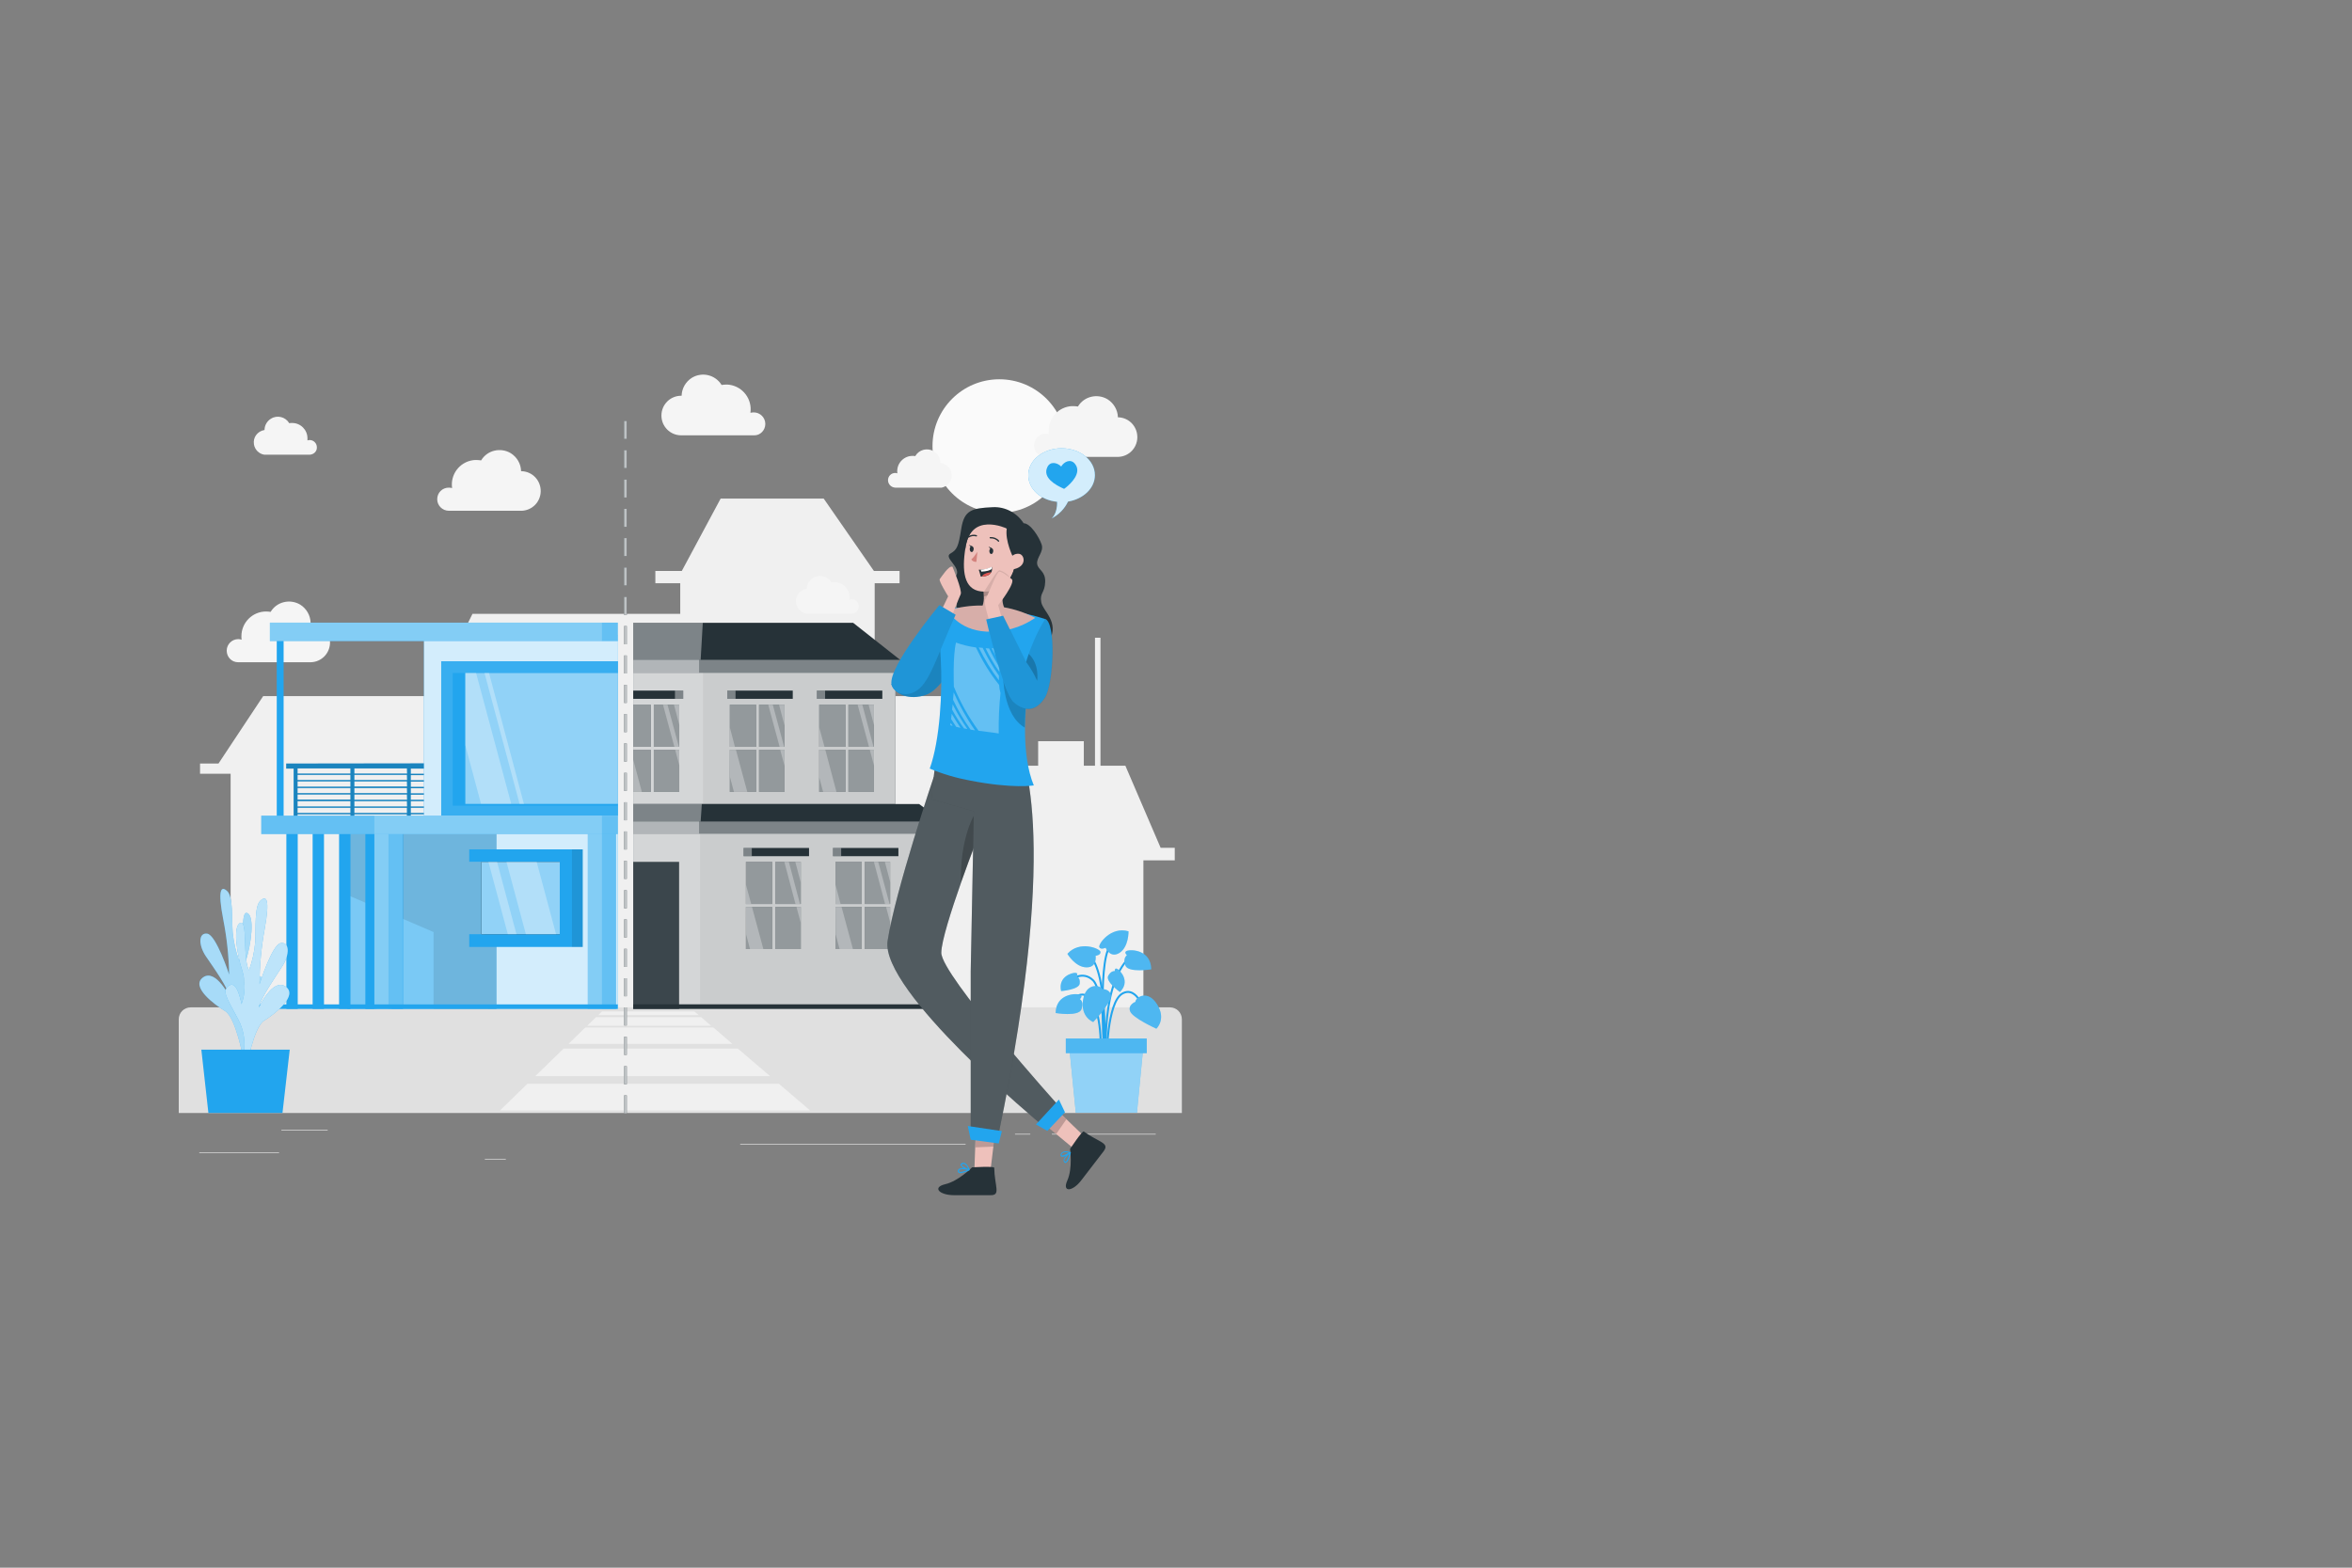 <?xml version="1.0" encoding="utf-8"?>
<!-- Generator: Adobe Illustrator 22.1.0, SVG Export Plug-In . SVG Version: 6.00 Build 0)  -->
<svg version="1.1" id="Layer_1" xmlns="http://www.w3.org/2000/svg" xmlns:xlink="http://www.w3.org/1999/xlink" x="0px" y="0px"
	 viewBox="0 0 1200 800" style="enable-background:new 0 0 1200 800;" xml:space="preserve">
<rect x="0" y="0" width="1200" height="800" fill="#808080" stroke="none"/>
<style type="text/css">
	.st0{fill:#EBEBEB;}
	.st1{fill:#E0E0E0;}
	.st2{fill:#F5F5F5;}
	.st3{fill:#FAFAFA;}
	.st4{fill:#263238;}
	.st5{fill:#22A5EE;}
	.st6{fill:#FFFFFF;}
	.st7{fill:#455A64;}
	.st8{fill:#999999;}
	.st9{fill:#FFBE9D;}
	.st10{fill:#EB996E;}
	.st11{opacity:0.3;}
	.st12{fill:#AA6550;}
	.st13{opacity:0.6;}
	.st14{fill:#995037;}
	.st15{opacity:0.2;}
	.st16{opacity:0.5;fill:#EBEBEB;enable-background:new    ;}
	.st17{opacity:0.1;enable-background:new    ;}
	.st18{opacity:0.5;enable-background:new    ;}
	.st19{fill:#37474F;}
	.st20{opacity:0.5;}
	.st21{fill:#F7A9A0;}
	.st22{opacity:0.25;}
	.st23{opacity:0.5;fill:#22A5EE;enable-background:new    ;}
	.st24{opacity:0.2;enable-background:new    ;}
	.st25{opacity:0.4;enable-background:new    ;}
	.st26{opacity:0.3;fill:#FFFFFF;enable-background:new    ;}
	.st27{opacity:0.45;enable-background:new    ;}
	.st28{opacity:0.3;enable-background:new    ;}
	.st29{opacity:0.5;fill:#F5F5F5;enable-background:new    ;}
	.st30{opacity:0.25;fill:#FFFFFF;enable-background:new    ;}
	.st31{opacity:0.5;fill:#FFFFFF;enable-background:new    ;}
	.st32{opacity:0.1;fill:#FFFFFF;enable-background:new    ;}
	.st33{opacity:0.55;fill:#FFFFFF;enable-background:new    ;}
	.st34{opacity:0.15;enable-background:new    ;}
	.st35{opacity:0.6;fill:#FFFFFF;enable-background:new    ;}
	.st36{opacity:0.75;fill:#FFFFFF;enable-background:new    ;}
	.st37{opacity:0.55;enable-background:new    ;}
	.st38{opacity:0.4;fill:#FFFFFF;enable-background:new    ;}
	.st39{fill:#FFBDA7;}
	.st40{fill:#F0997A;}
	.st41{fill:#B16668;}
	.st42{fill:#FFA8A7;}
	.st43{fill:#E6E6E6;}
	.st44{opacity:0.7;}
	.st45{fill:#F0F0F0;}
	.st46{opacity:0.8;fill:#FFFFFF;enable-background:new    ;}
	.st47{opacity:5.000000e-02;enable-background:new    ;}
	.st48{opacity:0.2;fill:#FFFFFF;enable-background:new    ;}
	.st49{fill:none;stroke:#22A5EE;stroke-miterlimit:10;}
	.st50{opacity:0.7;fill:#FFFFFF;enable-background:new    ;}
	.st51{fill:#EEC1BB;}
	.st52{clip-path:url(#SVGID_2_);}
	.st53{fill:#D4827D;}
	.st54{fill:none;stroke:#263238;stroke-width:0.69;stroke-linecap:round;stroke-linejoin:round;}
	.st55{fill:#DE5753;}
</style>
<g id="Group_3664" transform="translate(9917.341 12838.572)">
	<g id="freepik--background-complete--inject-15" transform="translate(-9918.075 -12863.625)">
		<rect id="Rectangle_1937" x="102.4" y="613.1" class="st0" width="40.7" height="0.3"/>
		<rect id="Rectangle_1938" x="248.1" y="616.4" class="st0" width="10.7" height="0.3"/>
		<rect id="Rectangle_1939" x="144.3" y="601.7" class="st0" width="23.6" height="0.3"/>
		<rect id="Rectangle_1940" x="537.4" y="603.7" class="st0" width="53" height="0.3"/>
		<rect id="Rectangle_1941" x="518.6" y="603.7" class="st0" width="7.8" height="0.3"/>
		<rect id="Rectangle_1942" x="378.4" y="608.9" class="st0" width="115" height="0.3"/>
		<path id="Path_1843" class="st45" d="M584.3,586.2H118.4V419.9h-15.6v-5.2h9.4l22.8-34.4h13v0H221l20.8-42h106v-15.6h-12.7v-6.3
			h13.5l19.8-36.9H421l25.6,36.9h13.1v6.3h-12.7v57.6h37.5l16.5,35.5h29.4v-12.5h23.3v12.5h5.7v-65.3h2.8v65.3h12.7l18,41.9h7.2v6.4
			h-16V586.2z"/>
		<ellipse id="Ellipse_186" class="st3" cx="510.6" cy="252.7" rx="34.1" ry="34.1"/>
		<path id="Path_1844" class="st2" d="M528.3,252.3c0-3.3,2.7-5.9,5.9-5.9c0,0,0,0,0,0c0.6,0,1.1,0.1,1.7,0.2
			c-1-6.8,3.7-13.2,10.6-14.2c0,0,0,0,0,0c0.6-0.1,1.2-0.1,1.9-0.1c0.8,0,1.6,0.1,2.3,0.2c3.1-5.2,9.9-6.8,15.1-3.7
			c3.2,2,5.2,5.5,5.3,9.2h0.2c5.6,0.2,9.9,4.9,9.7,10.5c-0.2,5.3-4.4,9.5-9.7,9.7h-37.1C530.8,258.2,528.3,255.5,528.3,252.3
			L528.3,252.3z"/>
		<path id="Path_1845" class="st2" d="M223.8,279.8c0-3.3,2.6-5.9,5.9-5.9c0,0,0,0,0,0c0.6,0,1.2,0.1,1.7,0.2
			c-1-6.8,3.7-13.2,10.6-14.2c0,0,0,0,0,0c0.6-0.1,1.2-0.1,1.9-0.1c0.8,0,1.6,0.1,2.3,0.2c3.1-5.2,9.9-6.8,15.1-3.7
			c3.2,2,5.2,5.4,5.3,9.2h0.3c5.6,0.2,9.9,4.9,9.7,10.5c-0.2,5.3-4.4,9.5-9.7,9.7h-37.1C226.4,285.7,223.8,283,223.8,279.8z"/>
		<path id="Path_1846" class="st2" d="M391.2,241.4c0-3.3-2.7-5.9-5.9-5.9l0,0c-0.6,0-1.1,0.1-1.7,0.2c1-6.9-3.8-13.3-10.7-14.3
			c-0.6-0.1-1.1-0.1-1.7-0.1c-0.8,0-1.5,0.1-2.3,0.2c-3.2-5.2-9.9-6.8-15.1-3.7c-3.2,2-5.2,5.4-5.3,9.2h-0.2
			c-5.6,0-10.1,4.5-10.1,10.1c0,5.6,4.5,10.1,10.1,10.1c0,0,0,0,0,0h37.2C388.6,247.3,391.2,244.6,391.2,241.4L391.2,241.4z"/>
		<path id="Path_1847" class="st2" d="M116.4,357.1c0-3.3,2.7-5.9,5.9-5.9c0,0,0,0,0,0c0.6,0,1.2,0.1,1.7,0.3
			c-0.1-0.6-0.1-1.2-0.1-1.8c0-6.9,5.6-12.6,12.6-12.6l0,0c0.8,0,1.6,0.1,2.3,0.2c3.1-5.2,9.9-6.8,15.1-3.7c3.2,2,5.2,5.5,5.3,9.2
			h0.2c5.6,0.2,9.9,4.9,9.7,10.5c-0.2,5.3-4.4,9.5-9.7,9.7h-37.2C118.9,363,116.4,360.3,116.4,357.1L116.4,357.1z"/>
		<path id="Path_1848" class="st2" d="M453.8,270.1c0-2,1.6-3.7,3.7-3.7c0,0,0,0,0,0c0.4,0,0.7,0.1,1.1,0.2
			c-0.1-0.4-0.1-0.8-0.1-1.1c0-4.3,3.5-7.8,7.8-7.8c0,0,0,0,0,0l0,0c0.5,0,1,0,1.4,0.1c1.9-3.3,6.1-4.4,9.4-2.5
			c2.1,1.2,3.4,3.5,3.4,6h0.1c3.5,0.4,6,3.5,5.7,7c-0.3,2.8-2.4,5-5.1,5.6h-23.7C455.4,273.8,453.8,272.1,453.8,270.1L453.8,270.1z"
			/>
		<path id="Path_1849" class="st2" d="M438.9,334.5c0-2-1.6-3.7-3.7-3.7c0,0,0,0,0,0c-0.4,0-0.7,0.1-1.1,0.2
			c0.1-0.4,0.1-0.8,0.1-1.1c0-4.3-3.5-7.8-7.8-7.8l0,0c-0.5,0-1,0-1.4,0.1c-2-3.2-6.2-4.2-9.4-2.3c-2,1.2-3.2,3.4-3.3,5.7h-0.1
			c-3.5,0.6-5.9,3.8-5.3,7.3c0.4,2.7,2.6,4.9,5.3,5.3h23.1C437.3,338.2,438.9,336.5,438.9,334.5L438.9,334.5z"/>
		<path id="Path_1850" class="st2" d="M162.4,253.3c0-2-1.6-3.7-3.7-3.7c-0.4,0-0.7,0.1-1.1,0.2c0-0.4,0-0.8,0-1.1
			c0-4.3-3.5-7.8-7.8-7.8c0,0,0,0,0,0l0,0c-0.5,0-1,0-1.5,0.1c-1.9-3.2-6.1-4.3-9.3-2.3c-2,1.2-3.3,3.4-3.3,5.8h-0.1
			c-3.5,0.6-5.9,3.8-5.3,7.3c0.4,2.7,2.6,4.9,5.3,5.3h23.1C160.8,257,162.5,255.4,162.4,253.3C162.5,253.3,162.5,253.3,162.4,253.3
			L162.4,253.3z"/>
	</g>
	<g id="freepik--Road--inject-15" transform="translate(-9917.342 -12515.811)">
		<path id="Path_1851" class="st1" d="M596.9,191.3H97.3c-3.4,0-6.1,2.7-6.1,6.1l0,0v47.8H603v-47.8
			C603,194,600.3,191.3,596.9,191.3L596.9,191.3z"/>
		<path id="Path_1852" class="st45" d="M305.2,195.3l1.9-1.9h47.2l2.2,1.9H305.2z"/>
		<path id="Path_1853" class="st45" d="M357.7,196.3l5.1,4.4h-63.2l4.5-4.4H357.7z"/>
		<path id="Path_1854" class="st45" d="M364,201.6l9.6,8.3h-83.5l8.5-8.3H364z"/>
		<path id="Path_1855" class="st45" d="M287.6,212.3h88.8l16.5,14.1H273.1L287.6,212.3z"/>
		<path id="Path_1856" class="st45" d="M269.1,230.3h128.3l15.9,13.6H255.1L269.1,230.3z"/>
	</g>
	<g id="freepik--Line--inject-15" transform="translate(-9690.144 -12815.079)">
		<path id="Path_1857" class="st4" d="M91.2,544.7h1.4v-9.2h-1.4V544.7z M91.2,529.8h1.4v-9.2h-1.4V529.8z M91.2,514.8h1.4v-9.2
			h-1.4V514.8z M91.2,499.8h1.4v-9.2h-1.4V499.8z M91.2,484.9h1.4v-9.2h-1.4V484.9z M91.2,469.9h1.4v-9.2h-1.4V469.9z M91.2,454.9
			h1.4v-9.2h-1.4V454.9z M91.2,440h1.4v-9.2h-1.4V440z M91.2,425h1.4v-9.2h-1.4V425z M91.2,410h1.4v-9.2h-1.4V410z M91.2,395.1h1.4
			v-9.2h-1.4V395.1z M91.2,380.1h1.4v-9.2h-1.4V380.1z M91.2,365.1h1.4v-9.2h-1.4V365.1z M91.2,350.1h1.4v-9.2h-1.4V350.1z
			 M91.2,335.2h1.4V326h-1.4V335.2z M91.2,320.2h1.4V311h-1.4V320.2z M91.2,305.3h1.4V296h-1.4V305.3z M91.2,290.3h1.4v-9.2h-1.4
			V290.3z M91.2,275.3h1.4v-9.2h-1.4V275.3z M91.2,260.3h1.4v-9.2h-1.4V260.3z M91.2,245.4h1.4v-9.2h-1.4V245.4z M91.2,230.4h1.4
			v-9.2h-1.4V230.4z M91.2,215.4h1.4v-9.2h-1.4V215.4z M91.2,200.5h1.4v-9.2h-1.4V200.5z"/>
		<g id="Group_3648" class="st44">
			<path id="Path_1858" class="st6" d="M91.2,544.7h1.4v-9.2h-1.4V544.7z M91.2,529.8h1.4v-9.2h-1.4V529.8z M91.2,514.8h1.4v-9.2
				h-1.4V514.8z M91.2,499.8h1.4v-9.2h-1.4V499.8z M91.2,484.9h1.4v-9.2h-1.4V484.9z M91.2,469.9h1.4v-9.2h-1.4V469.9z M91.2,454.9
				h1.4v-9.2h-1.4V454.9z M91.2,440h1.4v-9.2h-1.4V440z M91.2,425h1.4v-9.2h-1.4V425z M91.2,410h1.4v-9.2h-1.4V410z M91.2,395.1h1.4
				v-9.2h-1.4V395.1z M91.2,380.1h1.4v-9.2h-1.4V380.1z M91.2,365.1h1.4v-9.2h-1.4V365.1z M91.2,350.1h1.4v-9.2h-1.4V350.1z
				 M91.2,335.2h1.4V326h-1.4V335.2z M91.2,320.2h1.4V311h-1.4V320.2z M91.2,305.3h1.4V296h-1.4V305.3z M91.2,290.3h1.4v-9.2h-1.4
				V290.3z M91.2,275.3h1.4v-9.2h-1.4V275.3z M91.2,260.3h1.4v-9.2h-1.4V260.3z M91.2,245.4h1.4v-9.2h-1.4V245.4z M91.2,230.4h1.4
				v-9.2h-1.4V230.4z M91.2,215.4h1.4v-9.2h-1.4V215.4z M91.2,200.5h1.4v-9.2h-1.4V200.5z"/>
		</g>
	</g>
	<g id="freepik--house-1--inject-15" transform="translate(-9685.471 -12712.054)">
		<rect id="Rectangle_1943" x="91.2" y="286.9" class="st4" width="147.9" height="101.3"/>
		<rect id="Rectangle_1944" x="91.2" y="286.9" class="st46" width="147.9" height="101.3"/>
		<rect id="Rectangle_1945" x="125.3" y="286.9" class="st47" width="113.9" height="101.3"/>
		<rect id="Rectangle_1946" x="91.2" y="313.3" class="st4" width="23.4" height="75"/>
		<rect id="Rectangle_1947" x="91.2" y="313.3" class="st32" width="23.4" height="75"/>
		<rect id="Rectangle_1948" x="163.7" y="336.3" class="st4" width="13" height="21.5"/>
		<rect id="Rectangle_1949" x="163.7" y="313.3" class="st4" width="13" height="21.5"/>
		<rect id="Rectangle_1950" x="148.7" y="336.3" class="st4" width="13.4" height="21.5"/>
		<rect id="Rectangle_1951" x="148.7" y="313.3" class="st4" width="13.4" height="21.5"/>
		<rect id="Rectangle_1952" x="163.7" y="336.3" class="st31" width="13" height="21.5"/>
		<rect id="Rectangle_1953" x="163.7" y="313.3" class="st31" width="13" height="21.5"/>
		<rect id="Rectangle_1954" x="148.7" y="336.3" class="st31" width="13.4" height="21.5"/>
		<rect id="Rectangle_1955" x="148.7" y="313.3" class="st31" width="13.4" height="21.5"/>
		<path id="Path_1859" class="st26" d="M176.7,313.3v10.6l-2.8-10.6H176.7z"/>
		<path id="Path_1860" class="st26" d="M176.7,336.3v8.2l-2.2-8.2H176.7z"/>
		<path id="Path_1861" class="st26" d="M168.3,313.3l5.7,21.5h2.3l-5.7-21.5H168.3z"/>
		<path id="Path_1862" class="st26" d="M148.7,336.3h3.1l5.8,21.5h-6.8l-2-7.5L148.7,336.3z"/>
		<path id="Path_1863" class="st26" d="M148.7,324.9l2.7,9.9h-2.7V324.9z"/>
		<rect id="Rectangle_1956" x="209.3" y="336.3" class="st4" width="13" height="21.5"/>
		<rect id="Rectangle_1957" x="209.3" y="313.3" class="st4" width="13" height="21.5"/>
		<rect id="Rectangle_1958" x="194.4" y="336.3" class="st4" width="13.4" height="21.5"/>
		<rect id="Rectangle_1959" x="194.4" y="313.3" class="st4" width="13.4" height="21.5"/>
		<rect id="Rectangle_1960" x="209.3" y="336.3" class="st31" width="13" height="21.5"/>
		<rect id="Rectangle_1961" x="209.3" y="313.3" class="st31" width="13" height="21.5"/>
		<rect id="Rectangle_1962" x="194.4" y="336.3" class="st31" width="13.4" height="21.5"/>
		<rect id="Rectangle_1963" x="194.4" y="313.3" class="st31" width="13.4" height="21.5"/>
		<path id="Path_1864" class="st26" d="M222.4,313.3v10.6l-2.8-10.6H222.4z"/>
		<path id="Path_1865" class="st26" d="M222.4,336.3v8.2l-2.2-8.2H222.4z"/>
		<path id="Path_1866" class="st26" d="M214,313.3l5.7,21.5h2.3l-5.8-21.5H214z"/>
		<path id="Path_1867" class="st26" d="M194.4,336.3h3.1l5.8,21.5h-6.8l-2-7.5L194.4,336.3z"/>
		<path id="Path_1868" class="st26" d="M194.4,324.9l2.6,9.9h-2.6V324.9z"/>
		<rect id="Rectangle_1964" x="193.1" y="306.2" class="st4" width="33.4" height="4.2"/>
		<rect id="Rectangle_1965" x="193.1" y="306.2" class="st38" width="4.2" height="4.2"/>
		<rect id="Rectangle_1966" x="147.5" y="306.2" class="st4" width="33.4" height="4.2"/>
		<rect id="Rectangle_1967" x="147.5" y="306.2" class="st38" width="4.2" height="4.2"/>
		<rect id="Rectangle_1968" x="91.2" y="214.7" class="st4" width="133.8" height="69"/>
		<rect id="Rectangle_1969" x="91.2" y="214.7" class="st46" width="133.8" height="69"/>
		<rect id="Rectangle_1970" x="126.8" y="214.7" class="st47" width="98.3" height="69"/>
		<path id="Path_1869" class="st4" d="M91.2,191.3v23.4h142l-5.7-4.4l-24.1-19H91.2z"/>
		<path id="Path_1870" class="st38" d="M91.2,191.3v21.5h34.3l0.1-2.5l1.1-19H91.2z"/>
		<rect id="Rectangle_1971" x="91.2" y="210.2" class="st4" width="144.7" height="6.6"/>
		<rect id="Rectangle_1972" x="91.2" y="210.2" class="st38" width="144.7" height="6.6"/>
		<rect id="Rectangle_1973" x="91.2" y="210.2" class="st38" width="33.6" height="6.6"/>
		<rect id="Rectangle_1974" x="155.4" y="256.1" class="st4" width="13" height="21.5"/>
		<rect id="Rectangle_1975" x="155.4" y="233.1" class="st4" width="13" height="21.5"/>
		<rect id="Rectangle_1976" x="140.5" y="256.1" class="st4" width="13.4" height="21.5"/>
		<rect id="Rectangle_1977" x="140.5" y="233.1" class="st4" width="13.4" height="21.5"/>
		<rect id="Rectangle_1978" x="155.4" y="256.1" class="st31" width="13" height="21.5"/>
		<rect id="Rectangle_1979" x="155.4" y="233.1" class="st31" width="13" height="21.5"/>
		<rect id="Rectangle_1980" x="140.5" y="256.1" class="st31" width="13.4" height="21.5"/>
		<rect id="Rectangle_1981" x="140.5" y="233.1" class="st31" width="13.4" height="21.5"/>
		<path id="Path_1871" class="st26" d="M168.4,233.1v10.6l-2.8-10.6H168.4z"/>
		<path id="Path_1872" class="st26" d="M168.4,256.1v8.2l-2.2-8.2H168.4z"/>
		<path id="Path_1873" class="st26" d="M160.1,233.1l5.8,21.5h2.3l-5.8-21.5H160.1z"/>
		<path id="Path_1874" class="st26" d="M140.5,256.1h3.1l5.8,21.5h-6.8l-2-7.5L140.5,256.1z"/>
		<path id="Path_1875" class="st26" d="M140.5,244.7l2.6,9.9h-2.6V244.7z"/>
		<rect id="Rectangle_1982" x="201" y="256.1" class="st4" width="13" height="21.5"/>
		<rect id="Rectangle_1983" x="201" y="233.1" class="st4" width="13" height="21.5"/>
		<rect id="Rectangle_1984" x="186.1" y="256.1" class="st4" width="13.4" height="21.5"/>
		<rect id="Rectangle_1985" x="186.1" y="233.1" class="st4" width="13.4" height="21.5"/>
		<rect id="Rectangle_1986" x="201" y="256.1" class="st31" width="13" height="21.5"/>
		<rect id="Rectangle_1987" x="201" y="233.1" class="st31" width="13" height="21.5"/>
		<rect id="Rectangle_1988" x="186.1" y="256.1" class="st31" width="13.4" height="21.5"/>
		<rect id="Rectangle_1989" x="186.1" y="233.1" class="st31" width="13.4" height="21.5"/>
		<path id="Path_1876" class="st26" d="M214.1,233.1v10.6l-2.8-10.6H214.1z"/>
		<path id="Path_1877" class="st26" d="M214.1,256.1v8.2l-2.2-8.2H214.1z"/>
		<path id="Path_1878" class="st26" d="M205.7,233.1l5.8,21.5h2.3l-5.7-21.5H205.7z"/>
		<path id="Path_1879" class="st26" d="M186.1,256.1h3.1l5.7,21.5h-6.8l-2-7.5L186.1,256.1z"/>
		<path id="Path_1880" class="st26" d="M186.1,244.7l2.7,9.9h-2.7V244.7z"/>
		<rect id="Rectangle_1990" x="184.9" y="225.9" class="st4" width="33.4" height="4.2"/>
		<rect id="Rectangle_1991" x="184.9" y="225.9" class="st38" width="4.2" height="4.2"/>
		<rect id="Rectangle_1992" x="139.2" y="225.9" class="st4" width="33.4" height="4.2"/>
		<rect id="Rectangle_1993" x="139.2" y="225.9" class="st38" width="4.2" height="4.2"/>
		<rect id="Rectangle_1994" x="101.7" y="256.1" class="st4" width="13" height="21.5"/>
		<rect id="Rectangle_1995" x="101.7" y="233.1" class="st4" width="13" height="21.5"/>
		<rect id="Rectangle_1996" x="91.2" y="256.1" class="st4" width="9" height="21.5"/>
		<rect id="Rectangle_1997" x="91.2" y="233.1" class="st4" width="9" height="21.5"/>
		<rect id="Rectangle_1998" x="101.7" y="256.1" class="st31" width="13" height="21.5"/>
		<rect id="Rectangle_1999" x="101.7" y="233.1" class="st31" width="13" height="21.5"/>
		<rect id="Rectangle_2000" x="91.2" y="256.1" class="st31" width="9" height="21.5"/>
		<rect id="Rectangle_2001" x="91.2" y="233.1" class="st31" width="9" height="21.5"/>
		<path id="Path_1881" class="st26" d="M114.8,233.1v10.6l-2.8-10.6H114.8z"/>
		<path id="Path_1882" class="st26" d="M114.8,256.1v8.2l-2.2-8.2H114.8z"/>
		<path id="Path_1883" class="st26" d="M106.4,233.1l5.8,21.5h2.3l-5.8-21.5H106.4z"/>
		<path id="Path_1884" class="st26" d="M91.2,261.1v16.5h4.4L91.2,261.1z"/>
		<rect id="Rectangle_2002" x="91.2" y="225.9" class="st4" width="25.5" height="4.2"/>
		<rect id="Rectangle_2003" x="112.5" y="225.9" class="st38" width="4.2" height="4.2"/>
		<path id="Path_1885" class="st4" d="M91.2,283.7V297h163.6l-5.6-4.2l-12.1-9H91.2z"/>
		<path id="Path_1886" class="st38" d="M91.2,283.7v11.4h34.3l0.1-2.4l0.4-5.8l0.2-3.2L91.2,283.7z"/>
		<rect id="Rectangle_2004" x="91.2" y="292.7" class="st4" width="166.4" height="6.2"/>
		<rect id="Rectangle_2005" x="91.2" y="292.7" class="st38" width="166.4" height="6.2"/>
		<rect id="Rectangle_2006" x="91.2" y="292.7" class="st38" width="33.6" height="6.2"/>
		<path id="Path_1887" class="st4" d="M91.2,386v2.3h156.7l-3.3-2.3H91.2z"/>
	</g>
	<g id="freepik--house-2--inject-15" transform="translate(-9884.536 -12712.133)">
		<rect id="Rectangle_2007" x="108.4" y="197.9" class="st5" width="3.5" height="92.6"/>
		<rect id="Rectangle_2008" x="216.3" y="274.5" class="st5" width="66.1" height="113.8"/>
		<rect id="Rectangle_2009" x="216.3" y="274.5" class="st46" width="66.1" height="113.8"/>
		<rect id="Rectangle_2010" x="144.5" y="293.7" class="st5" width="76" height="94.7"/>
		<rect id="Rectangle_2011" x="144.5" y="293.7" class="st38" width="76" height="94.7"/>
		<path id="Path_1888" class="st17" d="M144.5,293.7v36.6l43.9,18.9v39.3h32.1v-94.7H144.5z"/>
		<rect id="Rectangle_2012" x="113.3" y="298" class="st5" width="5.8" height="90.4"/>
		<rect id="Rectangle_2013" x="126.7" y="298" class="st5" width="5.8" height="90.4"/>
		<rect id="Rectangle_2014" x="140.2" y="298" class="st5" width="5.8" height="90.4"/>
		<rect id="Rectangle_2015" x="153.6" y="298" class="st5" width="5.8" height="90.4"/>
		<rect id="Rectangle_2016" x="167" y="298" class="st5" width="5.8" height="90.4"/>
		<path id="Path_1889" class="st5" d="M186.4,263.1v2.7h-9.6v2.6h9.6v0.7h-9.6v2.6h9.6v0.7h-9.6v2.7h9.6v0.7h-9.6v2.6h9.6v0.7h-9.6
			v2.6h9.6v0.7h-9.6v2.7h9.6v0.7h-9.6v2.6h9.6v0.7h-9.6v1.5h-2v-1.5H148v1.5h-2v-1.5H119v1.5h-2v-24.8h-3.8v-2.6L186.4,263.1z
			 M174.8,265.7H148v2.6h26.9L174.8,265.7z M174.8,269H148v2.6h26.9L174.8,269z M174.8,272.3H148v2.6h26.9L174.8,272.3z
			 M174.8,275.7H148v2.6h26.9L174.8,275.7z M174.8,279H148v2.7h26.9L174.8,279z M174.8,282.4H148v2.7h26.9L174.8,282.4z
			 M174.8,288.4v-2.6H148v2.6L174.8,288.4z M146,265.7H119v2.6H146L146,265.7z M146,269H119v2.6H146L146,269z M146,272.3H119v2.7
			H146L146,272.3z M146,275.7H119v2.6H146L146,275.7z M146,279H119v2.6H146L146,279z M146,282.4H119v2.7H146L146,282.4z M146,288.4
			v-2.6H119v2.6H146z"/>
		<g id="Group_3649" transform="translate(22.056 71.799)" class="st15">
			<path id="Path_1890" d="M164.3,191.3v2.7h-9.6v2.6h9.6v0.7h-9.6v2.6h9.6v0.7h-9.6v2.7h9.6v0.7h-9.6v2.6h9.6v0.7h-9.6v2.6h9.6v0.7
				h-9.6v2.7h9.6v0.7h-9.6v2.6h9.6v0.7h-9.6v1.5h-2v-1.5h-26.8v1.5h-2v-1.5H97v1.5h-2v-24.8h-3.8v-2.6L164.3,191.3z M152.8,193.9
				h-26.9v2.6h26.9L152.8,193.9z M152.8,197.2h-26.9v2.6h26.9L152.8,197.2z M152.8,200.5h-26.9v2.6h26.9L152.8,200.5z M152.8,203.9
				h-26.9v2.6h26.9L152.8,203.9z M152.8,207.2h-26.9v2.7h26.9L152.8,207.2z M152.8,210.6h-26.9v2.7h26.9L152.8,210.6z M152.8,216.6
				v-2.6h-26.9v2.6L152.8,216.6z M123.9,193.9H97v2.6h26.9L123.9,193.9z M123.9,197.2H97v2.6h26.9L123.9,197.2z M123.9,200.5H97v2.7
				h26.9L123.9,200.5z M123.9,203.9H97v2.6h26.9L123.9,203.9z M123.9,207.2H97v2.6h26.9L123.9,207.2z M123.9,210.6H97v2.7h26.9
				L123.9,210.6z M123.9,216.6v-2.6H97v2.6H123.9z"/>
		</g>
		<rect id="Rectangle_2017" x="183.5" y="197.9" class="st5" width="99" height="91.9"/>
		<rect id="Rectangle_2018" x="183.5" y="197.9" class="st46" width="99" height="91.9"/>
		<rect id="Rectangle_2019" x="192.3" y="211" class="st5" width="90.2" height="78.8"/>
		<path id="Path_1891" class="st32" d="M282.4,211v6h-84.2v67.7h84.2v5.2h-90.2V211H282.4z"/>
		<rect id="Rectangle_2020" x="204.6" y="217" class="st5" width="77.9" height="66.8"/>
		<rect id="Rectangle_2021" x="204.6" y="217" class="st31" width="77.9" height="66.8"/>
		<path id="Path_1892" class="st26" d="M204.6,217v36.8l8,29.9H228L210.1,217H204.6z"/>
		<path id="Path_1893" class="st26" d="M214.4,217l17.9,66.8h2.2L216.7,217H214.4z"/>
		<path id="Path_1894" class="st5" d="M214.4,350.2v-36.9h-7.8V307h57.9v49.8h-57.9v-6.5H214.4z"/>
		<rect id="Rectangle_2022" x="212.8" y="313.4" width="40" height="36.9"/>
		<rect id="Rectangle_2023" x="212.8" y="313.4" class="st5" width="40" height="36.9"/>
		<rect id="Rectangle_2024" x="212.8" y="313.4" class="st31" width="40" height="36.9"/>
		<path id="Path_1895" class="st26" d="M225.6,313.4l9.9,36.9h15.4l-9.9-36.9H225.6z"/>
		<path id="Path_1896" class="st26" d="M216.4,313.4l9.9,36.9h4.4l-9.9-36.9H216.4z"/>
		<rect id="Rectangle_2025" x="259" y="307" class="st17" width="5.5" height="49.8"/>
		<rect id="Rectangle_2026" x="267.1" y="298.1" class="st5" width="14.4" height="90.3"/>
		<rect id="Rectangle_2027" x="267.1" y="298.1" class="st26" width="14.4" height="90.3"/>
		<rect id="Rectangle_2028" x="267.1" y="298.1" class="st48" width="7.2" height="90.3"/>
		<rect id="Rectangle_2029" x="158.2" y="298.1" class="st5" width="14.4" height="90.3"/>
		<rect id="Rectangle_2030" x="158.2" y="298.1" class="st26" width="14.4" height="90.3"/>
		<rect id="Rectangle_2031" x="158.2" y="298.1" class="st48" width="7.2" height="90.3"/>
		<rect id="Rectangle_2032" x="100.5" y="289.8" class="st5" width="181.9" height="9.4"/>
		<rect id="Rectangle_2033" x="100.5" y="289.8" class="st26" width="181.9" height="9.4"/>
		<rect id="Rectangle_2034" x="158.2" y="289.8" class="st48" width="116.1" height="9.4"/>
		<rect id="Rectangle_2035" x="104.9" y="191.3" class="st5" width="177.5" height="9.4"/>
		<rect id="Rectangle_2036" x="104.9" y="191.3" class="st26" width="177.5" height="9.4"/>
		<rect id="Rectangle_2037" x="104.9" y="191.3" class="st48" width="169.4" height="9.4"/>
		<path id="Path_1897" class="st5" d="M91.2,388.4h191.2v-2.3h-188L91.2,388.4z"/>
	</g>
	<g id="freepik--plant-1--inject-15" transform="translate(-9469.962 -12555.119)">
		<path id="Path_1898" class="st49" d="M98.6,216.8c0,0,6.3-5.3,11.7,0s6.5,37.8,6.5,37.8"/>
		<path id="Path_1899" class="st49" d="M117.2,260.8c0,0-3.7-38.2,10.3-54.2"/>
		<path id="Path_1900" class="st49" d="M115.8,256.8c0,0,2.9-43.5-7.6-53.1"/>
		<path id="Path_1901" class="st49" d="M117.2,256.8c0,0,0.2-28.7,8-33.2s11.8,10.1,11.8,10.1"/>
		<path id="Path_1902" class="st49" d="M114.2,256.8c0,0,1.2-22-4.8-29.9S97,230.2,97,230.2"/>
		<path id="Path_1903" class="st49" d="M116.3,259.8c0,0-3.9-51.6,2.6-60.3"/>
		<path id="Path_1904" class="st5" d="M131.9,227.8c0,0-3.9,1.4-2.7,4.8s13.4,8.9,13.4,8.9s5.2-4.7,0.4-12.4S132,225.4,131.9,227.8z
			"/>
		<path id="Path_1905" class="st48" d="M131.9,227.8c0,0-3.9,1.4-2.7,4.8s13.4,8.9,13.4,8.9s5.2-4.7,0.4-12.4S132,225.4,131.9,227.8
			z"/>
		<path id="Path_1906" class="st5" d="M115,221.3c0,0,4.1-0.2,4.4,3.4s-9,13.4-9,13.4s-6.6-2.4-5.2-11.3S114,219.1,115,221.3z"/>
		<path id="Path_1907" class="st48" d="M115,221.3c0,0,4.1-0.2,4.4,3.4s-9,13.4-9,13.4s-6.6-2.4-5.2-11.3S114,219.1,115,221.3z"/>
		<path id="Path_1908" class="st5" d="M111.6,204.3c0,0,2.7-0.3,2.5-2s-10.7-6-16.9,1c0,0,4,6.8,9.7,6.9S111.6,204.3,111.6,204.3z"
			/>
		<path id="Path_1909" class="st48" d="M111.6,204.3c0,0,2.7-0.3,2.5-2s-10.7-6-16.9,1c0,0,4,6.8,9.7,6.9S111.6,204.3,111.6,204.3z"
			/>
		<path id="Path_1910" class="st5" d="M116.7,200.2c0,0-2.5,1.2-3.2-0.3s5.9-10.8,14.9-8.1c0,0,0.2,7.9-4.6,11
			C119,205.8,116.7,200.2,116.7,200.2z"/>
		<path id="Path_1911" class="st48" d="M116.7,200.2c0,0-2.5,1.2-3.2-0.3s5.9-10.8,14.9-8.1c0,0,0.2,7.9-4.6,11
			C119,205.8,116.7,200.2,116.7,200.2z"/>
		<path id="Path_1912" class="st5" d="M103.6,226.4c0,0,1.9-1.6-0.1-2.3s-12.1-0.5-12.3,9.4c0,0,11.7,2,13.2-1.9
			S103.6,226.4,103.6,226.4z"/>
		<path id="Path_1913" class="st48" d="M103.6,226.4c0,0,1.9-1.6-0.1-2.3s-12.1-0.5-12.3,9.4c0,0,11.7,2,13.2-1.9
			S103.6,226.4,103.6,226.4z"/>
		<path id="Path_1914" class="st5" d="M127.6,204c0,0-1.9-1.6,0.1-2.3c2.1-0.7,12.1-0.5,12.3,9.5c0,0-11.7,1.9-13.2-1.9
			C125.3,205.5,127.6,204,127.6,204z"/>
		<path id="Path_1915" class="st48" d="M127.6,204c0,0-1.9-1.6,0.1-2.3c2.1-0.7,12.1-0.5,12.3,9.5c0,0-11.7,1.9-13.2-1.9
			C125.3,205.5,127.6,204,127.6,204z"/>
		<path id="Path_1916" class="st5" d="M121.4,212.1c0,0-0.2-1.9,1.3-1.1s6.8,6.4,1.3,11.8c0,0-7.4-5.4-6-8.2
			S121.4,212.1,121.4,212.1z"/>
		<path id="Path_1917" class="st48" d="M121.4,212.1c0,0-0.2-1.9,1.3-1.1s6.8,6.4,1.3,11.8c0,0-7.4-5.4-6-8.2
			S121.4,212.1,121.4,212.1z"/>
		<path id="Path_1918" class="st5" d="M101.9,214.7c0,0,1.1-1.5-0.5-1.7s-9.1,1.8-7.4,9.3c0,0,9.1-0.7,9.5-3.8
			S101.9,214.7,101.9,214.7z"/>
		<path id="Path_1919" class="st48" d="M101.9,214.7c0,0,1.1-1.5-0.5-1.7s-9.1,1.8-7.4,9.3c0,0,9.1-0.7,9.5-3.8
			S101.9,214.7,101.9,214.7z"/>
		<path id="Path_1920" class="st5" d="M132.7,284.4h-31.2l-3.4-34.2H136L132.7,284.4z"/>
		<path id="Path_1921" class="st31" d="M132.7,284.4h-31.2l-3.4-34.2H136L132.7,284.4z"/>
		<rect id="Rectangle_2038" x="96.4" y="246.5" class="st5" width="41.3" height="7.5"/>
		<rect id="Rectangle_2039" x="96.4" y="246.5" class="st48" width="41.3" height="7.5"/>
	</g>
	<g id="freepik--plant-2--inject-15" transform="translate(-9906.718 -12576.231)">
		<path id="Path_1922" class="st5" d="M116.4,277c0,0-5.6-12.3,0.8-24.3c6.4-12,8.3-14.9,4.2-17.3s-6,9.6-6,9.6
			c-2-5.5-2.2-11.4-0.6-17c2.8-8.7,4.6-22.9,0.7-24.4s-0.7,17.7-4.1,24.3c-1.7-4.6-2.8-9.4-3.3-14.4c-0.5-7,0.3-18.2-2.8-21.1
			s-5-0.9-2,14.6c1.8,9.2,2.8,18.6,3,28c0,0-6.6-20.3-11.2-20.9s-4.5,6-0.6,11.7s11.2,15.9,12.4,21.2c0,0-7.3-15.3-13.9-10.6
			s5.7,13.9,11.2,17.2c5.5,3.3,9.3,24.2,9.3,24.2L116.4,277z"/>
		<path id="Path_1923" class="st35" d="M116.4,277c0,0-5.6-12.3,0.8-24.3c6.4-12,8.3-14.9,4.2-17.3s-6,9.6-6,9.6
			c-2-5.5-2.2-11.4-0.6-17c2.8-8.7,4.6-22.9,0.7-24.4s-0.7,17.7-4.1,24.3c-1.7-4.6-2.8-9.4-3.3-14.4c-0.5-7,0.3-18.2-2.8-21.1
			s-5-0.9-2,14.6c1.8,9.2,2.8,18.6,3,28c0,0-6.6-20.3-11.2-20.9s-4.5,6-0.6,11.7s11.2,15.9,12.4,21.2c0,0-7.3-15.3-13.9-10.6
			s5.7,13.9,11.2,17.2c5.5,3.3,9.3,24.2,9.3,24.2L116.4,277z"/>
		<path id="Path_1924" class="st5" d="M112,282.1c0,0,5.4-12.3-1.1-24.3c-6.5-12-8.4-14.7-4.4-17.3s6.1,9.6,6.1,9.6
			c2-5.5,2.1-11.5,0.4-17.1c-2.9-8.7-4.9-22.9-1-24.4s1,17.7,4.4,24.2c1.7-4.6,2.8-9.5,3.2-14.4c0.4-7-0.5-18.2,2.6-21.1
			s5-1,2.2,14.5c-1.7,9.3-2.6,18.7-2.6,28.1c0,0,6.4-20.4,10.9-21s4.5,5.9,0.8,11.7s-11,16.1-12.1,21.3c0,0,7.1-15.4,13.7-10.8
			s-5.5,14-11,17.4c-5.4,3.4-9,24.3-9,24.3L112,282.1z"/>
		<path id="Path_1925" class="st50" d="M112,282.1c0,0,5.4-12.3-1.1-24.3c-6.5-12-8.4-14.7-4.4-17.3s6.1,9.6,6.1,9.6
			c2-5.5,2.1-11.5,0.4-17.1c-2.9-8.7-4.9-22.9-1-24.4s1,17.7,4.4,24.2c1.7-4.6,2.8-9.5,3.2-14.4c0.4-7-0.5-18.2,2.6-21.1
			s5-1,2.2,14.5c-1.7,9.3-2.6,18.7-2.6,28.1c0,0,6.4-20.4,10.9-21s4.5,5.9,0.8,11.7s-11,16.1-12.1,21.3c0,0,7.1-15.4,13.7-10.8
			s-5.5,14-11,17.4c-5.4,3.4-9,24.3-9,24.3L112,282.1z"/>
		<path id="Path_1926" class="st5" d="M137.2,273.3H92.1l3.6,32.3h37.8L137.2,273.3z"/>
	</g>
	<g id="freepik--Bubble--inject-15" transform="translate(-9483.918 -12801.108)">
		<path id="Path_1928" class="st5" d="M91.2,205c0-7.6,7.6-13.7,17-13.7s17,6.1,17,13.7c0,6.7-5.9,12.2-13.7,13.5
			c-1.8,3.7-4.7,6.7-8.4,8.6c0,0,3-2.3,2.8-8.5C97.6,217.8,91.2,212.1,91.2,205z"/>
		<path id="Path_1929" class="st46" d="M91.2,205c0-7.6,7.6-13.7,17-13.7s17,6.1,17,13.7c0,6.7-5.9,12.2-13.7,13.5
			c-1.8,3.7-4.7,6.7-8.4,8.6c0,0,3-2.3,2.8-8.5C97.6,217.8,91.2,212.1,91.2,205z"/>
		<path id="Path_1930" class="st5" d="M115,199.2c-2.2-2.7-5.5-1.1-7,1.4c-2.1-2.1-5.7-2.8-7.1,0.4c-2.5,5.4,4.5,9.1,7.7,10.6
			l0.9,0.4l0.8-0.6C113.1,209.2,118.7,203.7,115,199.2z"/>
	</g>
	<g id="freepik--Character--inject-15" transform="translate(-9555.783 -12771.062)">
		<path id="Path_1931" class="st5" d="M93.2,281.7c2.6,6.6,11.5,8,18.6,5s17-20.4,17-20.4l-10-18L93.2,281.7z"/>
		<path id="Path_1932" class="st24" d="M93.2,281.7c2.6,6.6,11.5,8,18.6,5s17-20.4,17-20.4l-10-18L93.2,281.7z"/>
		<path id="Path_1933" class="st4" d="M160.7,199.5c-3.4-5.3-9.4-8.5-15.7-8.2c-10.8,0.5-14.6,1.5-16.1,10.9
			c-1.5,9.5-2.2,10.8-5.6,12.8s4.8,6.5,3.3,10.6c-1.4,4.1-5.8,3.8-5.5,7.6s5,3.7,5.5,6.6s-2,8.1,0,12.2c2,4.1,41.9,17.8,47.2,7.7
			c5.3-10.1-3.2-15.1-4.1-19.9s1.8-4.6,2-10.3s-3.7-6.1-4.1-9.3s3.5-6.1,2.3-9.8S164.2,199.5,160.7,199.5z"/>
		<path id="Path_1934" class="st51" d="M186.1,518.5l5-6.6l-8.5-8.2l-7.8-7.5l-7.3,6.8l9.8,8.2L186.1,518.5z"/>
		<path id="Path_1935" class="st4" d="M191.4,509.9c-0.8-0.5-7,8.9-7,8.9s1.4,9.8-1.4,16.1c-2.8,6.2,2.7,5.8,7.2-0.2l11.3-14.7
			C204.8,515.6,199.1,515.5,191.4,509.9z"/>
		<path id="Path_1936" class="st5" d="M182.3,525.8c1.4-0.3,2.3-4.4,2.5-5.2c0,0,0-0.1,0-0.1l0,0c0,0,0-0.1,0-0.1h-0.1
			c-0.1,0-2.8-0.9-4.2,0c-0.5,0.3-0.8,0.7-0.9,1.2c-0.2,0.4,0,0.9,0.3,1.1c0.8,0.2,1.7,0,2.5-0.4c-0.6,0.6-1.1,1.3-1.3,2.2
			c-0.1,0.7,0.4,1.4,1.1,1.5c0,0,0,0,0,0l0,0L182.3,525.8z M182.1,525.3c-0.2,0-0.4-0.1-0.5-0.3c-0.1-0.1-0.1-0.3-0.1-0.5
			c0.1-0.9,1.5-2.3,2.5-3.2C183.6,523.1,182.8,525.1,182.1,525.3L182.1,525.3z M183.7,520.7c-1.5,1-3.2,1.7-3.6,1.4
			c-0.1-0.1-0.1-0.4,0-0.5c0-0.3,0.3-0.6,0.6-0.8c0.4-0.2,0.9-0.3,1.4-0.3C182.6,520.5,183.2,520.5,183.7,520.7L183.7,520.7z"/>
		<path id="Path_1937" class="st24" d="M177.3,511.2l5.2-7.5l-7.8-7.5l-7.3,6.8L177.3,511.2z"/>
		<path id="Path_1938" class="st51" d="M135.6,528.9h8.3l1.4-11.6l1.2-10.6l-9.9-1.6l-0.6,12.6L135.6,528.9z"/>
		<path id="Path_1939" class="st4" d="M145.7,528.4c0-0.9-11.3-0.2-11.3-0.2s-6.9,7-13.7,8.6s-3,5.6,4.5,5.6h18.6
			C149.2,542.5,145.9,537.9,145.7,528.4z"/>
		<path id="Path_1940" class="st5" d="M133.1,529.7h0.1v-0.1l0,0v-0.1l0,0c0,0,0-0.1,0-0.1c0-0.1-1-2.7-2.5-3.4
			c-0.5-0.2-1-0.2-1.5,0c-0.5,0.3-0.8,0.6-0.7,1c0.3,0.7,1,1.3,1.8,1.6c-0.9-0.1-1.7,0-2.5,0.3c-0.3,0.2-0.5,0.4-0.6,0.8
			c-0.2,0.4-0.1,0.9,0.3,1.2c0.3,0.2,0.6,0.3,1,0.3C130.1,530.9,131.7,530.4,133.1,529.7L133.1,529.7z M132.1,529.5
			c-1.6,0.7-3.7,1.3-4.3,0.9c0,0-0.2-0.1,0-0.6c0-0.2,0.2-0.3,0.3-0.4c0.4-0.2,0.9-0.3,1.3-0.3C130.4,529.2,131.3,529.3,132.1,529.5
			L132.1,529.5z M130.5,526.5c0.9,0.6,1.6,1.4,1.9,2.5c-1.6-0.6-3.3-1.5-3.3-2c0-0.1,0.2-0.3,0.4-0.4c0.2-0.1,0.3-0.1,0.5-0.1
			C130.2,526.5,130.4,526.5,130.5,526.5L130.5,526.5z"/>
		<path id="Path_1941" class="st24" d="M136.1,518l9.2-0.4l1.2-10.7l-9.9-1.7L136.1,518z"/>
		<path id="Path_1942" class="st4" d="M114.8,329.1c0,0-19.6,58-23.5,83.5s78.4,93.7,78.4,93.7l8.9-9.5c0,0-59.9-66.7-59.9-78.1
			s20.4-63.8,20.4-63.8S141.5,333.7,114.8,329.1z"/>
		<path id="Path_1943" class="st48" d="M114.8,329.1c0,0-19.6,58-23.5,83.5s78.4,93.7,78.4,93.7l8.9-9.5c0,0-59.9-66.7-59.9-78.1
			s20.4-63.8,20.4-63.8S141.5,333.7,114.8,329.1z"/>
		<g>
			<defs>
				<path id="SVGID_1_" d="M114.8,329.1c0,0-19.6,58-23.5,83.5s78.4,93.7,78.4,93.7l8.9-9.5c0,0-59.9-66.7-59.9-78.1
					s20.4-63.8,20.4-63.8S141.5,333.7,114.8,329.1z"/>
			</defs>
			<clipPath id="SVGID_2_">
				<use xlink:href="#SVGID_1_"  style="overflow:visible;"/>
			</clipPath>
			<g id="Group_3652" transform="translate(0 137.856)" class="st52">
				<path id="Path_1944" class="st24" d="M131.5,302l1.1,34.7c8.9,8.2,14.2,12.8,20.9,18.4c1.1-4.6,3.7-14.1,3.2-22.3
					C147.7,323.2,140,312.1,131.5,302z"/>
			</g>
		</g>
		<path id="Path_1946" class="st24" d="M128.7,382.8c5.1-13.9,10-25.9,10-25.9c0-2.4-0.4-4.8-1.2-7.1c-0.7-0.4-1.4-0.7-2.2-1
			C135.3,348.7,128.2,360.6,128.7,382.8z"/>
		<path id="Path_1947" class="st4" d="M135.3,346.5l-1.6,81.7v83.6h14.1c33.2-158.4,10.4-198,10.4-198l0,0c0-0.1,0-0.1-0.1-0.2
			c-5.3-11.9-40.3-3.1-40.3-3.1c-2.5,9.8-4.1,29.8-4.1,29.8L135.3,346.5z"/>
		<path id="Path_1948" class="st48" d="M135.3,346.5l-1.6,81.7v83.6h14.1c33.2-158.4,10.4-198,10.4-198l0,0c0-0.1,0-0.1-0.1-0.2
			c-5.3-11.9-40.3-3.1-40.3-3.1c-2.5,9.8-4.1,29.8-4.1,29.8L135.3,346.5z"/>
		<path id="Path_1949" class="st5" d="M149.6,509.7l-17.4-2.6l1.5,7l14.3,1.9L149.6,509.7z"/>
		<path id="Path_1950" class="st5" d="M178.7,493.6L167,506.3l5.8,3.3l9-9.5L178.7,493.6z"/>
		<path id="Path_1951" class="st5" d="M112.8,324.7c6.6,2.8,13.5,4.8,20.5,6.1c22,4.3,32.6,2.5,32.6,2.5c-3.1-7.4-4.6-17.8-4.5-29.5
			c0.1-6,0.5-12.1,1.2-18.1c0-0.3,0-0.5,0.1-0.8l0,0c0.6-4.4,1.3-8.9,2.3-13.3l0,0c0.7-3.2,1.4-6.2,2.3-9.3c0.6-2.2,1.2-4.3,1.9-6.4
			c0.8-2.4,1.6-4.8,2.5-7.5c-5.5-1.8-11.1-3.1-16.8-4.1c-6-1.1-12.1-1.7-18.2-1.9c-7.9,0-16.9,0.8-16.9,0.8s-1.3,0.3-2.1,8.6
			c-0.2,2.5,0.2,8.6,0.7,16.5C119.4,285.4,118,310.3,112.8,324.7z"/>
		<path id="Path_1952" class="st26" d="M148.7,271.2c-1.6-2.8-3.1-5.5-4.3-7.9h2.1c0.8,1.6,1.6,3.3,2.6,5.1
			C149,269.3,148.8,270.3,148.7,271.2z"/>
		<path id="Path_1953" class="st26" d="M141.3,263.3l1.8,0.1c1.6,3.4,3.4,6.6,5.4,9.8c0,0.7-0.1,1.4-0.2,2.1
			C145.6,271.5,143.3,267.4,141.3,263.3z"/>
		<path id="Path_1954" class="st26" d="M123.7,299.4c0.1-0.8,0.2-1.7,0.3-2.7c1.3,2.3,2.9,4.8,4.5,7.2l-2.2-0.5
			C125.4,302,124.5,300.7,123.7,299.4z"/>
		<path id="Path_1955" class="st26" d="M124.2,294.6c0.1-0.9,0.2-1.8,0.3-2.7c2.2,4.4,4.7,8.6,7.5,12.6l-1.7-0.3
			C128,301.1,126,297.9,124.2,294.6L124.2,294.6z"/>
		<path id="Path_1956" class="st26" d="M133.6,304.8c-3.4-4.8-6.4-9.9-8.9-15.2c0.1-1.4,0.2-2.7,0.3-3.8c3,6.8,6.6,13.3,10.9,19.4
			L133.6,304.8z"/>
		<path id="Path_1957" class="st26" d="M148.1,279.7c-4-5.2-7.4-10.9-10.3-16.8l2,0.2c2.4,4.9,5.1,9.7,8.3,14.2
			C148.1,278.1,148.1,278.9,148.1,279.7z"/>
		<path id="Path_1958" class="st26" d="M124.5,302.9l-1.2-0.3c0-0.4,0.1-0.8,0.1-1.2C123.8,301.8,124.1,302.3,124.5,302.9z"/>
		<path id="Path_1959" class="st26" d="M137.7,305.4c-5.1-7-9.3-14.5-12.6-22.5v-0.4c0-0.2-0.6-15,1.1-22.1c3.3,1.2,6.7,2,10.2,2.5
			c3.2,6.8,7.1,13.3,11.8,19.1c0.1,1.4,0.3,2.8,0.7,4.2c-0.7,6.8-1,13.7-0.9,20.6C146,306.4,142,306,137.7,305.4z"/>
		<path id="Path_1960" class="st26" d="M147.8,263.3c0.8,0,1.6,0,2.5-0.1c-0.2,0.9-0.5,2-0.8,3.3
			C148.9,265.4,148.3,264.4,147.8,263.3z"/>
		<path id="Path_1961" class="st51" d="M139.8,241.5c0.5-1.5,0.7-3.1,0.6-4.7c0-1.7-0.2-3.4-0.5-5.1l12-2.2c0,0-3.6,7.1-1.2,12.9
			c5.6,1,10.9,2.8,15.9,5.4c-7.3,5-16,7.4-24.8,7c-14.6-0.7-19.8-10.8-19.8-10.8C127.7,242.3,133.7,241.4,139.8,241.5z"/>
		<path id="Path_1962" class="st24" d="M139.9,231.8c0.3,1.7,0.4,3.4,0.5,5.1c5.8-1.3,11.5-7.3,11.5-7.3L139.9,231.8z"/>
		<path id="Path_1963" class="st17" d="M139.8,241.5c0.5-1.5,0.7-3.1,0.6-4.7c0-1.7-0.2-3.4-0.5-5.1l12-2.2c0,0-3.6,7.1-1.2,12.9
			c5.6,1,10.9,2.8,15.9,5.4c-7.3,5-16,7.4-24.8,7c-14.6-0.7-19.8-10.8-19.8-10.8C127.7,242.3,133.7,241.4,139.8,241.5z"/>
		<path id="Path_1964" class="st51" d="M140.5,234.4c1.2,0,2.3-0.1,3.5-0.3c4.1-0.7,7.8-3.2,9.9-6.8l0,0c6.4-10,3.7-27.1-8.5-27.8
			c-9.9-0.5-13.4,4.6-14.7,14.7C129.2,225.7,131,234.3,140.5,234.4z"/>
		<path id="Path_1965" class="st53" d="M137.1,214.1c-0.9,1.4-1.9,2.8-3.1,3.9c0.6,0.9,1.5,1.3,2.6,1.2L137.1,214.1z"/>
		<path id="Path_1966" class="st4" d="M143.2,213.6c0,0.8,0.3,1.5,0.9,1.6s1-0.6,1.1-1.4s-0.3-1.5-0.9-1.6S143.3,212.8,143.2,213.6z
			"/>
		<path id="Path_1967" class="st4" d="M144.5,212.2l-1.7-0.8C142.8,211.4,143.6,212.9,144.5,212.2z"/>
		<path id="Path_1968" class="st4" d="M133.2,212.6c0,0.8,0.3,1.5,0.9,1.6s1-0.6,1.1-1.4c0.1-0.7-0.2-1.4-0.9-1.6
			C133.7,211.1,133.2,211.8,133.2,212.6z"/>
		<path id="Path_1969" class="st4" d="M134.5,211.3l-1.7-0.8C132.8,210.4,133.5,212,134.5,211.3z"/>
		<path id="Path_1970" class="st54" d="M143.7,206.9c1.6-0.1,3.2,0.5,4.2,1.7"/>
		<path id="Path_1971" class="st54" d="M136.6,205.9c-1.3-0.4-2.8-0.2-4,0.6"/>
		<path id="Path_1972" class="st4" d="M137.8,223.2c0.4,1.1,0.7,2.3,1,3.5h0.6c2.9-0.1,4.2-1.1,4.8-2.2c0.3-0.5,0.4-1.1,0.4-1.7
			c0-0.3,0-0.7-0.1-1c-1.8,0.9-3.7,1.4-5.6,1.4L137.8,223.2z"/>
		<path id="Path_1973" class="st6" d="M138.8,223.2l0.3,1c2.7-0.1,4.6-0.6,5.4-1.5c0-0.3,0-0.7-0.1-1
			C142.7,222.6,140.7,223.1,138.8,223.2z"/>
		<path id="Path_1974" class="st55" d="M139.4,226.7c2.9-0.1,4.2-1.1,4.8-2.2c-1.1,0.1-2.2,0.3-3.2,0.8
			C140.3,225.5,139.7,226.1,139.4,226.7z"/>
		<path id="Path_1975" class="st4" d="M155.3,216.8c0,0-4.2-8.4-3.2-14.6c0,0-19.1-9.1-21.2,10.8c0,0-0.9-17.8,16.1-17.2
			s15.6,25.4,6.4,32.4C153.4,228,157.8,222,155.3,216.8z"/>
		<path id="Path_1976" class="st51" d="M153.5,218.8c0.3-2.4,2.5-4,4.9-3.7c0,0,0,0,0,0c3,0.5,4.2,6.9-3.6,8
			C153.7,223.2,153.2,222.1,153.5,218.8z"/>
		<path id="Path_1977" class="st17" d="M140.5,234.4c1.2,0,2.3-0.1,3.5-0.3c4.1-0.7,7.8-3.2,9.9-6.8l0,0c-1.4-1.8-3.2-3.1-5.4-3.8
			C147,223.4,143,230.8,140.5,234.4z"/>
		<path id="Path_1978" class="st51" d="M124.4,221.7c0,0,5.1,12.1,4.2,14c-0.9,1.9-5.2,12.9-5.2,12.9l-5.5-2.9l4.3-8.9
			c0,0-5-8-4.3-8.8S122.5,220.9,124.4,221.7z"/>
		<path id="Path_1979" class="st5" d="M126,246.2l-8.3-4.9c0,0-26.1,31.4-24.4,40.4c0.9,4.7,8.6,7.6,14.7,1.7
			C113.6,278,117.5,265,126,246.2z"/>
		<path id="Path_1980" class="st17" d="M126,246.2l-8.3-4.9c0,0-26.1,31.4-24.4,40.4c0.9,4.7,8.6,7.6,14.7,1.7
			C113.6,278,117.5,265,126,246.2z"/>
		<path id="Path_1981" class="st51" d="M154.6,228c0,0-4.8-3.9-6.3-3.8s-6.1,13.1-7.2,14.2s2.3,11.6,2.3,11.6l6.8,0.1l-2.5-8.8
			C147.8,241.3,156.9,229.7,154.6,228z"/>
		<path id="Path_1982" class="st24" d="M161.3,303.8c0.1-6,0.5-12.1,1.2-18.1c-3.2-4-7.5-6.9-12.3-8.5
			C150.3,277.2,150,297.4,161.3,303.8z"/>
		<path id="Path_1983" class="st5" d="M150.2,246.7l-8.6,1.9c0,0,8.4,37.2,14.1,42.3s11.5,4.5,15.9-2.5s5.8-38.4,0-40.1
			c-2.2,3.5-4.2,7.3-5.8,11.2c-1.6,3.5-2.9,7.1-3.9,10.7L150.2,246.7z"/>
		<path id="Path_1984" class="st17" d="M141.7,248.6c0,0,8.4,37.2,14.1,42.4s11.5,4.5,15.9-2.5s5.8-38.4,0-40.1
			c-2.2,3.5-4.2,7.3-5.8,11.2c-1.2,2.7-2,4.9-2.6,6.6c-1,2.7-1.3,4.1-1.3,4.1l-11.7-23.6L141.7,248.6z"/>
		<path id="Path_1985" class="st24" d="M162,270.3c2.2,3,4.1,6.2,5.6,9.6c0,0,1.4-8.5-4.3-13.7C162.3,268.9,162,270.3,162,270.3z"/>
	</g>
</g>
</svg>
